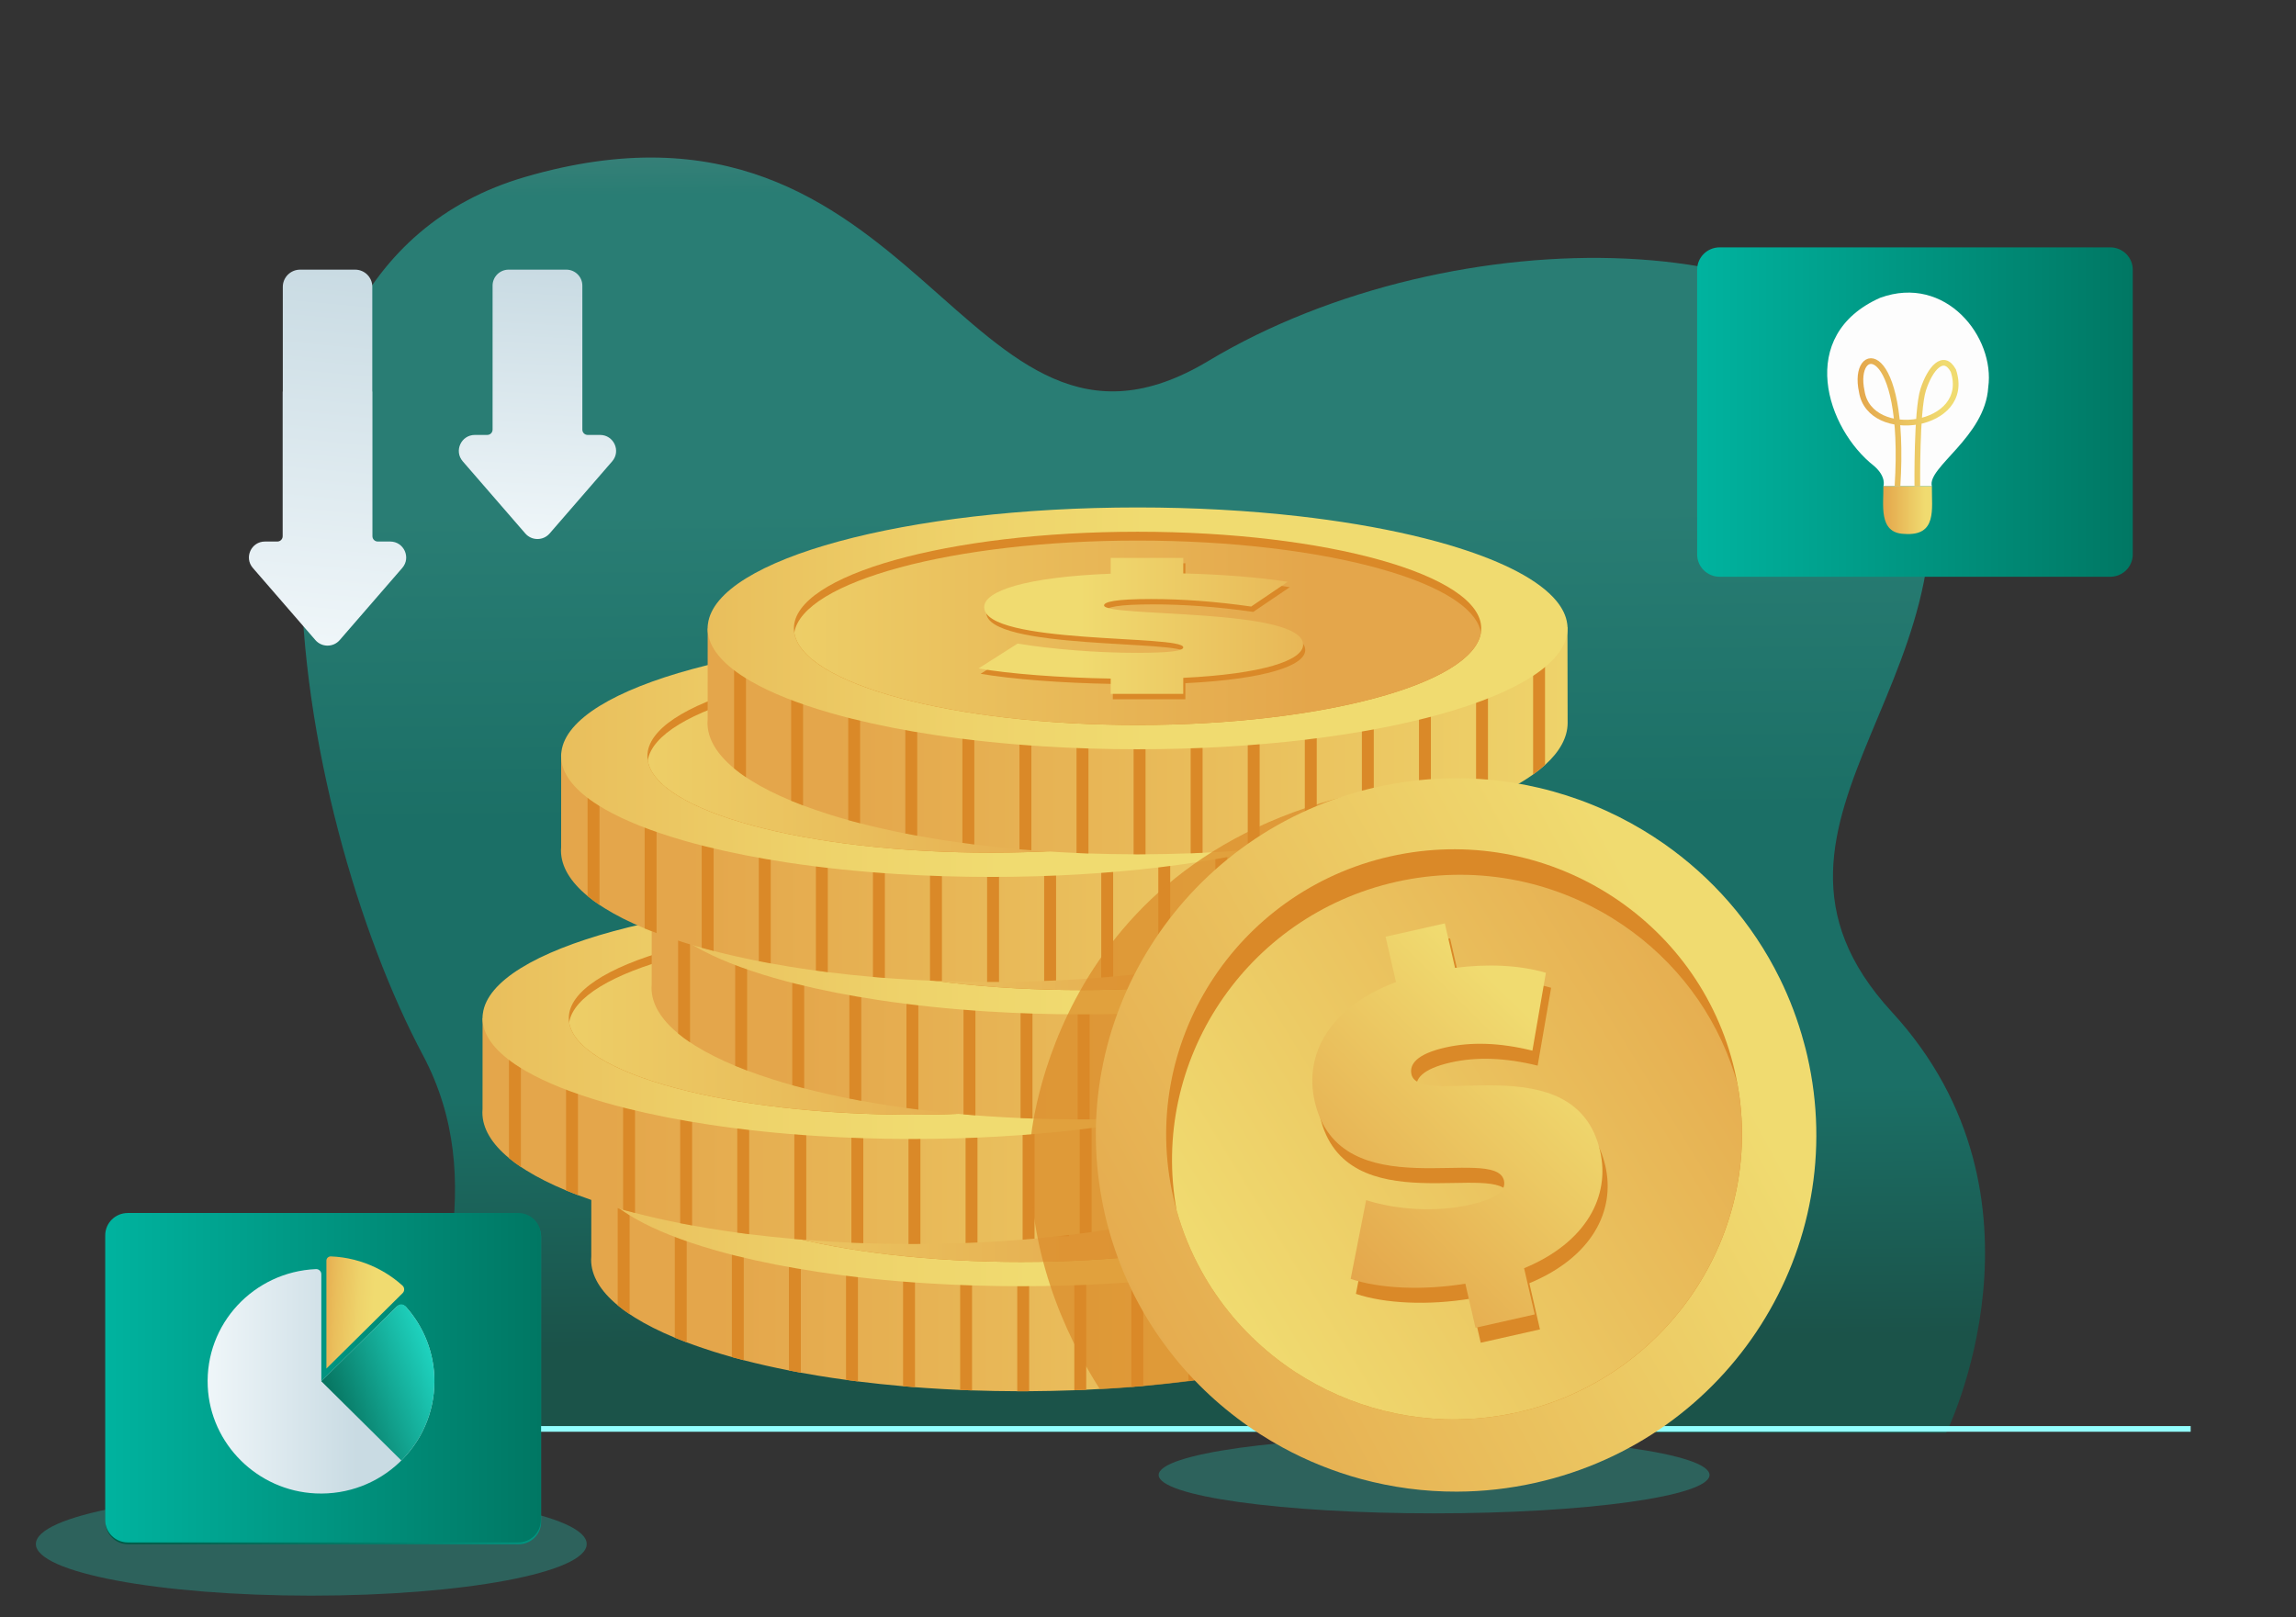 <svg width="528" height="372" viewBox="0 0 528 372" fill="none" xmlns="http://www.w3.org/2000/svg">
<rect x="0" y="0" width="528" height="372" fill="#333333" stroke="none"/>
<path opacity="0.7" d="M447.562 329.568C447.562 329.568 474.378 275.491 435.06 232.763C393.818 187.946 462.139 153.803 439.111 92.475C423.594 51.155 334.617 48.973 277.851 83.037C221.086 117.101 212.338 14.058 120.8 40.688C43.798 63.089 68.133 187.994 97.224 242.632C112.683 271.665 100.17 301.629 93.834 329.181L447.562 329.568Z" fill="url(#paint0_linear_19833_22701)"/>
<path opacity="0.3" d="M329.791 348.082C364.772 348.082 393.13 344.131 393.13 339.258C393.13 334.384 364.772 330.433 329.791 330.433C294.811 330.433 266.453 334.384 266.453 339.258C266.453 344.131 294.811 348.082 329.791 348.082Z" fill="url(#paint1_linear_19833_22701)"/>
<path opacity="0.3" d="M71.584 367.012C106.565 367.012 134.923 361.695 134.923 355.138C134.923 348.58 106.565 343.264 71.584 343.264C36.604 343.264 8.246 348.58 8.246 355.138C8.246 361.695 36.604 367.012 71.584 367.012Z" fill="url(#paint2_linear_19833_22701)"/>
<path d="M28.047 328.661H503.776" stroke="url(#paint3_linear_19833_22701)" stroke-width="1.307" stroke-miterlimit="10"/>
<path d="M333.738 289.464C333.741 289.557 333.741 289.646 333.741 289.739C333.741 293.134 331.914 296.399 328.541 299.444C327.719 300.191 326.802 300.92 325.801 301.635C322.995 303.64 319.503 305.533 315.418 307.285C314.534 307.666 313.617 308.039 312.677 308.404C309.509 309.639 306.036 310.798 302.295 311.863C301.397 312.119 300.484 312.373 299.554 312.617C296.276 313.489 292.806 314.291 289.168 315.023C288.264 315.205 287.351 315.382 286.427 315.555C283.094 316.181 279.627 316.745 276.045 317.249C275.137 317.377 274.227 317.499 273.304 317.621C269.932 318.054 266.468 318.436 262.921 318.757C262.011 318.837 261.097 318.917 260.181 318.991C256.789 319.267 253.322 319.488 249.798 319.652C248.887 319.694 247.974 319.732 247.057 319.767C243.646 319.893 240.183 319.97 236.674 319.989C236.065 319.992 235.45 319.995 234.841 319.995C234.54 319.995 234.235 319.995 233.934 319.992C230.425 319.982 226.962 319.918 223.548 319.8C222.628 319.767 221.717 319.732 220.807 319.694C218.212 319.581 215.643 319.434 213.116 319.264C212.213 319.203 211.315 319.136 210.424 319.068C209.504 318.998 208.594 318.921 207.684 318.84C204.136 318.532 200.67 318.163 197.301 317.743C196.378 317.628 195.467 317.509 194.56 317.381C192.413 317.089 190.307 316.771 188.243 316.434C186.87 316.21 185.515 315.975 184.178 315.732C183.254 315.562 182.341 315.388 181.437 315.212C177.805 314.5 174.336 313.714 171.051 312.864C170.403 312.697 169.762 312.527 169.123 312.353C168.848 312.28 168.579 312.203 168.31 312.129C166.827 311.718 165.379 311.288 163.982 310.849C161.86 310.182 159.842 309.485 157.928 308.764C156.988 308.404 156.075 308.045 155.187 307.679C151.685 306.226 148.594 304.673 145.977 303.037C145.575 302.787 145.18 302.533 144.804 302.277C144.328 301.959 143.871 301.638 143.434 301.314C142.954 300.961 142.501 300.605 142.063 300.243C138.101 296.974 135.938 293.435 135.938 289.743C135.938 289.483 135.951 289.223 135.973 288.966L135.983 268.059L142.06 268.049L144.801 268.043L155.184 268.03L157.924 268.024L166.026 268.011L168.307 268.007L171.048 268.001L181.434 267.988L184.174 267.985L194.557 267.969L197.298 267.966L207.68 267.95L210.421 267.947L220.804 267.934L223.545 267.927L233.93 267.914L236.671 267.908L247.054 267.895L249.795 267.892L260.177 267.876L262.918 267.873L273.301 267.857L276.041 267.853L286.424 267.837L289.165 267.831L299.551 267.818L302.291 267.812H302.968L312.674 267.796L315.415 267.793L325.797 267.776L328.538 267.773L333.702 267.764L333.738 289.464Z" fill="url(#paint4_linear_19833_22701)"/>
<path d="M144.791 268.039V302.273C144.315 301.955 143.858 301.635 143.421 301.311C142.942 300.958 142.488 300.602 142.051 300.239V268.045L144.791 268.039Z" fill="#DA8928"/>
<path d="M157.92 268.02V308.76C156.981 308.4 156.067 308.041 155.18 307.675V268.026L157.92 268.02Z" fill="#DA8928"/>
<path d="M171.041 268.001V312.86C170.393 312.693 169.752 312.523 169.114 312.35C168.839 312.276 168.57 312.199 168.301 312.126V268.007L171.041 268.001Z" fill="#DA8928"/>
<path d="M184.166 267.984V315.728C183.243 315.558 182.33 315.385 181.426 315.208V267.988L184.166 267.984Z" fill="#DA8928"/>
<path d="M197.295 267.966V317.74C196.372 317.625 195.462 317.506 194.555 317.378V267.966H197.295Z" fill="#DA8928"/>
<path d="M210.416 267.942V319.064C209.496 318.993 208.586 318.916 207.676 318.836V267.946L210.416 267.942Z" fill="#DA8928"/>
<path d="M223.541 267.924V319.799C222.621 319.767 221.711 319.732 220.801 319.694V267.93L223.541 267.924Z" fill="#DA8928"/>
<path d="M236.67 267.904V319.988C236.061 319.991 235.446 319.995 234.837 319.995C234.535 319.995 234.231 319.995 233.93 319.992V267.911L236.67 267.904Z" fill="#DA8928"/>
<path d="M249.795 267.889V319.652C248.885 319.694 247.971 319.732 247.055 319.767V267.892L249.795 267.889Z" fill="#DA8928"/>
<path d="M262.916 267.869V318.76C262.006 318.84 261.093 318.92 260.176 318.994V267.872L262.916 267.869Z" fill="#DA8928"/>
<path d="M276.045 267.85V317.252C275.138 317.38 274.228 317.502 273.305 317.624V267.853L276.045 267.85Z" fill="#DA8928"/>
<path d="M289.166 267.831V315.026C288.263 315.209 287.349 315.385 286.426 315.558V267.834L289.166 267.831Z" fill="#DA8928"/>
<path d="M302.295 267.81V311.864C301.398 312.12 300.484 312.374 299.555 312.617V267.816L302.295 267.81Z" fill="#DA8928"/>
<path d="M315.424 267.793V307.288C314.54 307.67 313.623 308.042 312.684 308.408V267.796L315.424 267.793Z" fill="#DA8928"/>
<path d="M328.541 267.773V299.444C327.719 300.192 326.802 300.92 325.801 301.635V267.773H328.541Z" fill="#DA8928"/>
<path d="M333.72 268.03C333.72 283.387 289.458 295.838 234.842 295.838C227.382 295.838 220.112 295.607 213.124 295.164C204.336 294.613 195.987 293.727 188.254 292.563C181.351 291.523 174.94 290.262 169.141 288.809C167.369 288.366 165.652 287.904 164 287.426C156.727 285.328 150.63 282.906 146.001 280.247C145.094 279.727 144.245 279.201 143.458 278.662C138.628 275.386 135.965 271.793 135.965 268.027C135.965 267.684 135.991 267.337 136.046 266.994C137.964 252.115 181.464 240.219 234.845 240.219C247.982 240.219 260.519 240.941 271.984 242.246C274.199 242.5 276.373 242.772 278.505 243.071C287.818 244.36 296.3 246.054 303.673 248.063C305.296 248.505 306.867 248.964 308.383 249.436C313.767 251.12 318.432 252.987 322.239 255.005C326.162 257.084 329.175 259.323 331.128 261.675C332.553 263.391 333.412 265.172 333.648 266.994C333.697 267.34 333.72 267.687 333.72 268.03Z" fill="url(#paint5_linear_19833_22701)"/>
<path d="M313.869 268.031C313.869 268.371 313.836 268.714 313.791 269.051C311.883 280.834 277.203 290.257 234.837 290.257C192.47 290.257 157.791 280.834 155.882 269.051C155.837 268.714 155.805 268.371 155.805 268.031C155.805 255.776 191.255 245.805 234.837 245.805C278.418 245.805 313.869 255.776 313.869 268.031Z" fill="#DA8928"/>
<path d="M313.796 269.05C311.888 280.834 277.208 290.256 234.842 290.256C233.892 290.256 232.956 290.249 232.02 290.24C222.57 290.147 213.538 289.585 205.203 288.633C196.868 287.68 189.235 286.342 182.597 284.69C180.91 284.273 179.29 283.833 177.722 283.374C170.644 281.286 164.974 278.819 161.194 276.082C160.277 275.428 159.474 274.754 158.79 274.074C157.157 272.464 156.176 270.779 155.891 269.047C157.799 257.263 192.478 247.838 234.845 247.838C240.203 247.838 245.441 247.989 250.515 248.277C253.096 248.425 255.643 248.608 258.134 248.823C268.313 249.708 277.62 251.155 285.592 253.038C287.313 253.446 288.978 253.872 290.578 254.322C296.785 256.057 301.981 258.085 305.872 260.321C309.665 262.499 312.225 264.876 313.303 267.379C313.54 267.93 313.705 268.489 313.796 269.05Z" fill="url(#paint6_linear_19833_22701)"/>
<path d="M245.83 280.645V284.337H229.15V280.812C217.319 280.613 205.845 279.714 198.75 278.482L207.74 272.759C215.547 274.058 225.956 274.889 235.065 274.889C242.992 274.889 245.83 274.424 245.83 273.625C245.83 270.696 200.052 273.061 200.052 264.376C200.052 260.616 209.752 257.456 229.153 256.69V253.064H245.834V256.626C254.587 256.86 263.104 257.492 269.845 258.557L261.448 264.245C253.285 263.08 245.597 262.516 238.383 262.516C230.219 262.516 227.618 263.183 227.618 263.979C227.618 266.773 273.396 264.444 273.396 273.029C273.392 276.619 264.166 279.747 245.83 280.645Z" fill="#DA8928"/>
<path d="M245.343 279.414V283.107H228.665V279.581C216.835 279.382 205.36 278.484 198.266 277.252L207.255 271.528C215.063 272.825 225.471 273.659 234.581 273.659C242.505 273.659 245.346 273.193 245.346 272.395C245.346 269.466 199.568 271.83 199.568 263.146C199.568 259.386 209.267 256.226 228.669 255.462V251.837H245.346V255.395C254.099 255.629 262.616 256.261 269.361 257.323L260.964 263.011C252.8 261.846 245.113 261.282 237.895 261.282C229.734 261.282 227.13 261.946 227.13 262.745C227.13 265.539 272.908 263.21 272.908 271.795C272.905 275.388 263.678 278.516 245.343 279.414Z" fill="url(#paint7_linear_19833_22701)"/>
<path d="M308.733 255.6C308.736 255.693 308.736 255.782 308.736 255.875C308.736 259.27 306.909 262.536 303.537 265.58C302.714 266.328 301.797 267.056 300.796 267.771C297.991 269.776 294.499 271.669 290.413 273.421C289.529 273.802 288.612 274.175 287.673 274.54C284.505 275.775 281.032 276.934 277.29 277.999C276.393 278.255 275.479 278.509 274.549 278.753C271.271 279.622 267.801 280.427 264.163 281.159C263.26 281.342 262.346 281.518 261.423 281.691C258.089 282.317 254.623 282.881 251.04 283.385C250.133 283.513 249.223 283.635 248.299 283.757C244.927 284.19 241.464 284.572 237.917 284.893C237.006 284.973 236.093 285.053 235.176 285.127C231.784 285.403 228.318 285.624 224.793 285.788C223.883 285.83 222.969 285.868 222.053 285.904C218.641 286.029 215.178 286.106 211.67 286.125C211.061 286.128 210.445 286.131 209.836 286.131C209.535 286.131 209.23 286.131 208.929 286.128C205.421 286.118 201.958 286.054 198.543 285.936C197.623 285.904 196.713 285.868 195.803 285.83C193.208 285.718 190.639 285.57 188.112 285.4C187.208 285.339 186.311 285.272 185.42 285.201C184.5 285.13 183.589 285.053 182.679 284.973C179.132 284.665 175.665 284.296 172.296 283.876C171.373 283.761 170.463 283.642 169.556 283.513C167.408 283.222 165.302 282.904 163.239 282.567C161.865 282.342 160.511 282.108 159.173 281.861C158.25 281.691 157.336 281.518 156.432 281.342C152.801 280.629 149.331 279.843 146.046 278.993C145.398 278.826 144.757 278.656 144.119 278.483C143.843 278.409 143.575 278.332 143.306 278.259C141.822 277.848 140.374 277.418 138.974 276.979C136.853 276.311 134.834 275.615 132.92 274.893C131.98 274.537 131.067 274.175 130.179 273.809C126.677 272.356 123.587 270.803 120.969 269.167C120.567 268.917 120.172 268.663 119.796 268.406C119.32 268.089 118.863 267.768 118.426 267.444C117.947 267.091 117.49 266.735 117.056 266.372C113.094 263.103 110.93 259.565 110.93 255.872C110.93 255.612 110.943 255.352 110.965 255.096L110.975 234.188L117.052 234.179L119.793 234.172L130.176 234.156L132.917 234.15L141.019 234.14L143.299 234.137L146.04 234.131L156.426 234.118L159.167 234.115L169.549 234.099L172.29 234.095L182.673 234.079L185.413 234.076L195.796 234.063L198.537 234.057L208.923 234.044L211.663 234.038L222.046 234.025L224.787 234.022L235.169 234.006L237.91 234.002L248.293 233.986L251.034 233.983L261.416 233.97L264.157 233.964L274.543 233.951L277.284 233.945H277.961L287.666 233.929L290.407 233.925L300.79 233.909L303.53 233.906L308.694 233.896L308.73 255.596H308.733V255.6Z" fill="url(#paint8_linear_19833_22701)"/>
<path d="M119.784 234.179V268.413C119.307 268.095 118.851 267.774 118.413 267.45C117.934 267.097 117.477 266.741 117.043 266.379V234.185L119.784 234.179Z" fill="#DA8928"/>
<path d="M132.913 234.157V274.897C131.973 274.541 131.06 274.179 130.172 273.813V234.164L132.913 234.157Z" fill="#DA8928"/>
<path d="M146.034 234.137V278.996C145.386 278.829 144.744 278.659 144.106 278.486C143.831 278.412 143.562 278.335 143.293 278.261V234.143L146.034 234.137Z" fill="#DA8928"/>
<path d="M159.162 234.12V281.864C158.239 281.693 157.326 281.52 156.422 281.344V234.123L159.162 234.12Z" fill="#DA8928"/>
<path d="M172.288 234.102V283.876C171.364 283.76 170.454 283.642 169.547 283.513V234.102H172.288Z" fill="#DA8928"/>
<path d="M185.409 234.083V285.205C184.489 285.134 183.578 285.057 182.668 284.977V234.086L185.409 234.083Z" fill="#DA8928"/>
<path d="M198.534 234.063V285.939C197.614 285.907 196.703 285.872 195.793 285.833V234.067L198.534 234.063Z" fill="#DA8928"/>
<path d="M211.662 234.041V286.125C211.053 286.128 210.438 286.131 209.829 286.131C209.528 286.131 209.223 286.131 208.922 286.128V234.047L211.662 234.041Z" fill="#DA8928"/>
<path d="M224.787 234.024V285.788C223.877 285.829 222.964 285.868 222.047 285.903V234.028L224.787 234.024Z" fill="#DA8928"/>
<path d="M237.909 234.006V284.896C236.998 284.977 236.085 285.057 235.168 285.131V234.009L237.909 234.006Z" fill="#DA8928"/>
<path d="M251.037 233.985V283.387C250.13 283.516 249.22 283.638 248.297 283.759V233.988L251.037 233.985Z" fill="#DA8928"/>
<path d="M264.163 233.967V281.162C263.259 281.344 262.345 281.521 261.422 281.694V233.97L264.163 233.967Z" fill="#DA8928"/>
<path d="M277.288 233.947V278.001C276.39 278.258 275.477 278.511 274.547 278.755V233.95L277.288 233.947Z" fill="#DA8928"/>
<path d="M290.409 233.929V273.424C289.524 273.806 288.607 274.178 287.668 274.544V233.932L290.409 233.929Z" fill="#DA8928"/>
<path d="M303.538 233.909V265.58C302.715 266.327 301.798 267.056 300.797 267.771V233.909H303.538Z" fill="#DA8928"/>
<path d="M308.716 234.167C308.716 249.524 264.454 261.975 209.835 261.975C202.374 261.975 195.105 261.744 188.117 261.301C179.328 260.749 170.983 259.864 163.25 258.699C156.347 257.66 149.936 256.399 144.137 254.946C142.365 254.503 140.648 254.041 138.996 253.563C131.723 251.462 125.626 249.043 120.997 246.383C120.09 245.864 119.241 245.337 118.454 244.799C113.624 241.523 110.961 237.93 110.961 234.164C110.961 233.82 110.987 233.474 111.042 233.131C112.96 218.251 156.46 206.355 209.842 206.355C222.978 206.355 235.515 207.074 246.98 208.383C249.196 208.636 251.369 208.909 253.501 209.208C262.815 210.497 271.296 212.191 278.669 214.199C280.292 214.642 281.863 215.101 283.379 215.572C288.767 217.257 293.428 219.124 297.235 221.142C301.158 223.221 304.171 225.457 306.124 227.811C307.55 229.528 308.411 231.308 308.644 233.131C308.693 233.477 308.716 233.824 308.716 234.167Z" fill="url(#paint9_linear_19833_22701)"/>
<path d="M288.868 234.167C288.868 234.507 288.836 234.851 288.791 235.188C286.883 246.971 252.203 256.393 209.837 256.393C167.47 256.393 132.791 246.971 130.882 235.188C130.837 234.851 130.805 234.507 130.805 234.167C130.805 221.912 166.258 211.941 209.837 211.941C253.418 211.941 288.868 221.912 288.868 234.167Z" fill="#DA8928"/>
<path d="M288.789 235.187C286.881 246.97 252.201 256.392 209.834 256.392C208.885 256.392 207.949 256.386 207.013 256.377C197.563 256.283 188.531 255.722 180.196 254.769C171.861 253.816 164.228 252.479 157.59 250.826C155.903 250.409 154.283 249.97 152.718 249.511C145.64 247.423 139.97 244.955 136.19 242.219C135.273 241.564 134.47 240.891 133.786 240.211C132.153 238.6 131.172 236.916 130.887 235.184C132.795 223.397 167.474 213.975 209.841 213.975C215.199 213.975 220.438 214.125 225.511 214.414C228.093 214.562 230.639 214.741 233.13 214.96C243.309 215.842 252.616 217.292 260.588 219.175C262.309 219.582 263.974 220.009 265.574 220.458C271.781 222.194 276.977 224.221 280.868 226.457C284.661 228.639 287.221 231.013 288.299 233.515C288.536 234.067 288.701 234.625 288.789 235.187Z" fill="url(#paint10_linear_19833_22701)"/>
<path d="M220.826 246.778V250.47H204.146V246.944C192.318 246.746 180.844 245.847 173.746 244.615L182.736 238.892C190.543 240.191 200.952 241.022 210.061 241.022C217.989 241.022 220.826 240.557 220.826 239.758C220.826 236.829 175.048 239.194 175.048 230.509C175.048 226.749 184.748 223.589 204.149 222.822V219.197H220.83V222.758C229.583 222.993 238.1 223.625 244.841 224.69L236.444 230.378C228.281 229.213 220.593 228.648 213.379 228.648C205.215 228.648 202.614 229.316 202.614 230.111C202.614 232.906 248.392 230.576 248.392 239.161C248.388 242.751 239.162 245.879 220.826 246.778Z" fill="#DA8928"/>
<path d="M220.339 245.549V249.242H203.662V245.716C191.831 245.517 180.356 244.619 173.262 243.387L182.252 237.663C190.059 238.96 200.467 239.794 209.577 239.794C217.501 239.794 220.342 239.328 220.342 238.53C220.342 235.601 174.564 237.965 174.564 229.281C174.564 225.521 184.263 222.361 203.665 221.594V217.969H220.342V221.527C229.095 221.761 237.612 222.393 244.357 223.455L235.96 229.143C227.796 227.978 220.109 227.413 212.891 227.413C204.727 227.413 202.126 228.078 202.126 228.876C202.126 231.671 247.904 229.342 247.904 237.927C247.901 241.523 238.675 244.651 220.339 245.549Z" fill="url(#paint11_linear_19833_22701)"/>
<path d="M347.632 226.937C347.635 227.03 347.635 227.12 347.635 227.213C347.635 230.607 345.808 233.873 342.436 236.918C341.613 237.665 340.696 238.394 339.695 239.109C336.89 241.114 333.398 243.007 329.313 244.759C328.428 245.14 327.511 245.512 326.572 245.878C323.404 247.113 319.931 248.271 316.189 249.337C315.292 249.593 314.378 249.847 313.449 250.09C310.17 250.963 306.701 251.765 303.063 252.497C302.159 252.679 301.245 252.859 300.322 253.029C296.988 253.655 293.522 254.219 289.939 254.723C289.032 254.851 288.122 254.973 287.198 255.095C283.826 255.528 280.363 255.91 276.816 256.231C275.905 256.311 274.992 256.391 274.075 256.465C270.683 256.741 267.217 256.962 263.692 257.126C262.782 257.168 261.869 257.206 260.952 257.241C257.54 257.367 254.077 257.444 250.569 257.463C249.96 257.466 249.344 257.469 248.735 257.469C248.434 257.469 248.13 257.469 247.828 257.466C244.32 257.456 240.857 257.392 237.442 257.274C236.522 257.241 235.612 257.206 234.702 257.168C232.104 257.055 229.538 256.908 227.011 256.738C226.107 256.677 225.21 256.609 224.319 256.542C223.399 256.471 222.489 256.394 221.578 256.314C218.031 256.006 214.565 255.637 211.196 255.217C210.272 255.102 209.362 254.983 208.455 254.854C206.307 254.563 204.201 254.245 202.138 253.908C200.764 253.684 199.41 253.449 198.072 253.202C197.149 253.032 196.235 252.859 195.331 252.683C191.7 251.97 188.23 251.184 184.946 250.334C184.298 250.167 183.656 249.997 183.018 249.824C182.743 249.75 182.474 249.673 182.205 249.6C180.721 249.189 179.273 248.759 177.877 248.32C175.755 247.652 173.737 246.956 171.822 246.234C170.883 245.875 169.969 245.516 169.081 245.15C165.576 243.697 162.489 242.144 159.871 240.508C159.47 240.258 159.074 240.004 158.699 239.747C158.222 239.43 157.766 239.109 157.328 238.785C156.849 238.432 156.392 238.076 155.958 237.713C151.996 234.444 149.832 230.906 149.832 227.213C149.832 226.953 149.845 226.694 149.868 226.437L149.877 205.529L155.955 205.52L158.695 205.514L169.078 205.501L171.819 205.494L179.921 205.481L182.202 205.478L184.942 205.472L195.328 205.459L198.069 205.456L208.452 205.44L211.192 205.436L221.575 205.42L224.316 205.417L234.698 205.404L237.439 205.398L247.825 205.385L250.566 205.379L260.948 205.366L263.689 205.363L274.072 205.347L276.813 205.343L287.195 205.327L289.936 205.324L300.319 205.308L303.059 205.302L313.445 205.289L316.186 205.282H316.863L326.569 205.266L329.309 205.263L339.692 205.247L342.433 205.244L347.596 205.234L347.632 226.937Z" fill="url(#paint12_linear_19833_22701)"/>
<path d="M158.686 205.515V239.749C158.21 239.431 157.753 239.11 157.316 238.786C156.836 238.433 156.379 238.077 155.945 237.715V205.521L158.686 205.515Z" fill="#DA8928"/>
<path d="M171.811 205.495V246.235C170.872 245.876 169.958 245.517 169.07 245.151V205.502L171.811 205.495Z" fill="#DA8928"/>
<path d="M184.936 205.473V250.332C184.288 250.165 183.647 249.995 183.008 249.822C182.733 249.748 182.464 249.671 182.195 249.597V205.479L184.936 205.473Z" fill="#DA8928"/>
<path d="M198.061 205.457V253.2C197.138 253.03 196.224 252.857 195.32 252.681V205.46L198.061 205.457Z" fill="#DA8928"/>
<path d="M211.19 205.438V255.212C210.267 255.096 209.356 254.978 208.449 254.849V205.438H211.19Z" fill="#DA8928"/>
<path d="M224.311 205.419V256.541C223.391 256.47 222.481 256.393 221.57 256.313V205.422L224.311 205.419Z" fill="#DA8928"/>
<path d="M237.436 205.399V257.275C236.516 257.243 235.606 257.208 234.695 257.169V205.406L237.436 205.399Z" fill="#DA8928"/>
<path d="M250.565 205.38V257.464C249.956 257.467 249.34 257.47 248.731 257.47C248.43 257.47 248.125 257.47 247.824 257.467V205.386L250.565 205.38Z" fill="#DA8928"/>
<path d="M263.69 205.36V257.124C262.78 257.165 261.866 257.204 260.949 257.239V205.364L263.69 205.36Z" fill="#DA8928"/>
<path d="M276.811 205.341V256.231C275.901 256.312 274.987 256.392 274.07 256.466V205.344L276.811 205.341Z" fill="#DA8928"/>
<path d="M289.94 205.322V254.724C289.033 254.853 288.122 254.974 287.199 255.096V205.325L289.94 205.322Z" fill="#DA8928"/>
<path d="M303.061 205.303V252.498C302.157 252.68 301.244 252.86 300.32 253.03V205.306L303.061 205.303Z" fill="#DA8928"/>
<path d="M316.19 205.283V249.337C315.293 249.594 314.379 249.847 313.449 250.091V205.286L316.19 205.283Z" fill="#DA8928"/>
<path d="M329.315 205.265V244.76C328.431 245.142 327.514 245.514 326.574 245.88V205.268L329.315 205.265Z" fill="#DA8928"/>
<path d="M342.436 205.245V236.916C341.613 237.663 340.696 238.392 339.695 239.107V205.245H342.436Z" fill="#DA8928"/>
<path d="M347.614 205.502C347.614 220.859 303.352 233.31 248.733 233.31C241.273 233.31 234.003 233.079 227.016 232.636C218.227 232.084 209.882 231.199 202.149 230.034C195.245 228.995 188.834 227.734 183.036 226.281C181.264 225.838 179.547 225.376 177.894 224.898C170.622 222.8 164.525 220.378 159.895 217.718C158.988 217.199 158.14 216.672 157.352 216.133C152.522 212.858 149.859 209.265 149.859 205.499C149.859 205.155 149.885 204.809 149.94 204.466C151.858 189.586 195.359 177.69 248.74 177.69C261.876 177.69 274.413 178.412 285.878 179.718C288.094 179.971 290.268 180.244 292.399 180.542C301.713 181.832 310.194 183.526 317.567 185.534C319.19 185.977 320.762 186.436 322.278 186.907C327.662 188.592 332.327 190.459 336.133 192.477C340.056 194.556 343.069 196.795 345.022 199.146C346.448 200.863 347.306 202.643 347.543 204.466C347.595 204.815 347.614 205.158 347.614 205.502Z" fill="url(#paint13_linear_19833_22701)"/>
<path d="M327.771 205.502C327.771 205.842 327.739 206.186 327.693 206.523C325.785 218.306 291.106 227.728 248.739 227.728C206.372 227.728 171.693 218.306 169.785 206.523C169.739 206.186 169.707 205.842 169.707 205.502C169.707 193.247 205.161 183.276 248.739 183.276C292.317 183.276 327.771 193.247 327.771 205.502Z" fill="#DA8928"/>
<path d="M327.694 206.522C325.786 218.305 291.107 227.727 248.74 227.727C247.791 227.727 246.855 227.721 245.918 227.711C236.469 227.618 227.437 227.057 219.101 226.104C210.766 225.151 203.134 223.814 196.496 222.161C194.808 221.744 193.188 221.305 191.62 220.846C184.542 218.758 178.873 216.29 175.092 213.554C174.175 212.899 173.372 212.226 172.688 211.546C171.056 209.935 170.074 208.251 169.789 206.519C171.697 194.735 206.376 185.31 248.743 185.31C254.101 185.31 259.34 185.46 264.413 185.749C266.995 185.897 269.541 186.076 272.032 186.294C282.211 187.18 291.518 188.627 299.491 190.51C301.211 190.917 302.876 191.344 304.476 191.793C310.683 193.529 315.88 195.556 319.77 197.792C323.564 199.974 326.123 202.348 327.202 204.85C327.441 205.402 327.607 205.964 327.694 206.522Z" fill="url(#paint14_linear_19833_22701)"/>
<path d="M259.729 218.114V221.806H243.048V218.28C231.218 218.081 219.743 217.183 212.648 215.951L221.638 210.228C229.445 211.527 239.854 212.358 248.964 212.358C256.891 212.358 259.729 211.893 259.729 211.094C259.729 208.165 213.951 210.529 213.951 201.845C213.951 198.085 223.65 194.925 243.052 194.158V190.533H259.732V194.094C268.485 194.328 277.002 194.96 283.747 196.026L275.35 201.714C267.186 200.549 259.499 199.984 252.284 199.984C244.121 199.984 241.519 200.648 241.519 201.447C241.519 204.242 287.297 201.912 287.297 210.497C287.291 214.087 278.061 217.215 259.729 218.114Z" fill="#DA8928"/>
<path d="M259.241 216.885V220.577H242.564V217.051C230.733 216.853 219.259 215.954 212.164 214.722L221.154 208.999C228.961 210.295 239.37 211.129 248.479 211.129C256.407 211.129 259.244 210.664 259.244 209.865C259.244 206.936 213.466 209.301 213.466 200.616C213.466 196.856 223.166 193.696 242.567 192.933V189.308H259.244V192.865C267.998 193.1 276.514 193.732 283.259 194.793L274.862 200.482C266.699 199.317 259.011 198.752 251.793 198.752C243.633 198.752 241.028 199.416 241.028 200.215C241.028 203.01 286.806 200.68 286.806 209.265C286.803 212.858 277.577 215.986 259.241 216.885Z" fill="url(#paint15_linear_19833_22701)"/>
<path d="M326.807 195.327C326.811 195.42 326.811 195.51 326.811 195.603C326.811 198.997 324.983 202.263 321.611 205.307C320.788 206.055 319.871 206.783 318.87 207.499C316.065 209.504 312.573 211.397 308.488 213.151C307.603 213.533 306.686 213.905 305.747 214.271C302.579 215.506 299.106 216.664 295.364 217.729C294.467 217.986 293.553 218.24 292.624 218.483C289.345 219.356 285.876 220.158 282.238 220.889C281.334 221.072 280.424 221.249 279.497 221.422C276.163 222.048 272.697 222.612 269.114 223.116C268.207 223.244 267.297 223.366 266.374 223.488C263.004 223.921 259.538 224.303 255.991 224.624C255.081 224.704 254.167 224.784 253.25 224.858C249.858 225.134 246.392 225.355 242.867 225.519C241.957 225.56 241.044 225.599 240.127 225.634C236.716 225.759 233.252 225.836 229.744 225.856C229.135 225.859 228.519 225.862 227.91 225.862C227.609 225.862 227.305 225.862 227.003 225.859C223.495 225.849 220.032 225.785 216.617 225.666C215.697 225.634 214.784 225.599 213.877 225.56C211.282 225.448 208.713 225.301 206.186 225.131C205.282 225.07 204.385 225.002 203.494 224.932C202.574 224.861 201.664 224.784 200.753 224.704C197.206 224.396 193.74 224.027 190.371 223.607C189.447 223.491 188.537 223.372 187.63 223.244C185.482 222.952 183.376 222.635 181.313 222.298C179.939 222.073 178.585 221.839 177.247 221.592C176.327 221.422 175.41 221.249 174.507 221.072C170.875 220.36 167.406 219.574 164.121 218.724C163.473 218.557 162.831 218.387 162.193 218.214C161.921 218.14 161.649 218.063 161.38 217.989C159.896 217.579 158.448 217.149 157.049 216.709C154.927 216.042 152.909 215.346 150.994 214.624C150.055 214.265 149.141 213.905 148.253 213.54C144.751 212.086 141.661 210.534 139.043 208.897C138.642 208.647 138.246 208.394 137.871 208.137C137.394 207.819 136.938 207.499 136.5 207.175C136.021 206.822 135.564 206.466 135.13 206.103C131.168 202.834 129.004 199.295 129.004 195.603C129.004 195.343 129.017 195.083 129.04 194.827L129.049 173.919L135.127 173.91L137.867 173.903L148.25 173.89L150.991 173.884L159.093 173.871L161.373 173.868L164.114 173.861L174.5 173.849L177.241 173.845L187.623 173.829L190.364 173.826L200.747 173.81L203.488 173.807L213.87 173.794L216.611 173.788L226.997 173.775L229.738 173.768L240.12 173.756L242.861 173.752L253.244 173.736L255.984 173.733L266.367 173.717L269.108 173.714L279.49 173.698L282.231 173.691L292.617 173.679L295.358 173.672H296.035L305.74 173.656L308.481 173.653L318.864 173.637L321.605 173.634L326.768 173.624L326.807 195.324V195.327Z" fill="url(#paint16_linear_19833_22701)"/>
<path d="M137.862 173.905V208.139C137.386 207.822 136.929 207.501 136.491 207.177C136.012 206.824 135.555 206.468 135.121 206.105V173.912L137.862 173.905Z" fill="#DA8928"/>
<path d="M150.987 173.883V214.623C150.047 214.264 149.134 213.904 148.246 213.539V173.889L150.987 173.883Z" fill="#DA8928"/>
<path d="M164.108 173.863V218.723C163.46 218.556 162.819 218.386 162.18 218.213C161.908 218.139 161.636 218.062 161.367 217.988V173.87L164.108 173.863Z" fill="#DA8928"/>
<path d="M177.241 173.847V221.59C176.321 221.42 175.404 221.247 174.5 221.07V173.85L177.241 173.847Z" fill="#DA8928"/>
<path d="M190.366 173.828V223.602C189.442 223.487 188.532 223.368 187.625 223.24V173.828H190.366Z" fill="#DA8928"/>
<path d="M203.487 173.81V224.931C202.567 224.861 201.656 224.784 200.746 224.703V173.813L203.487 173.81Z" fill="#DA8928"/>
<path d="M216.612 173.786V225.662C215.692 225.629 214.778 225.594 213.871 225.556V173.792L216.612 173.786Z" fill="#DA8928"/>
<path d="M229.741 173.768V225.852C229.132 225.855 228.516 225.858 227.907 225.858C227.606 225.858 227.301 225.858 227 225.855V173.774L229.741 173.768Z" fill="#DA8928"/>
<path d="M242.862 173.751V225.514C241.951 225.556 241.038 225.594 240.121 225.63V173.754L242.862 173.751Z" fill="#DA8928"/>
<path d="M255.987 173.732V224.623C255.076 224.703 254.163 224.783 253.246 224.857V173.736L255.987 173.732Z" fill="#DA8928"/>
<path d="M269.108 173.713V223.115C268.201 223.243 267.29 223.365 266.367 223.487V173.716L269.108 173.713Z" fill="#DA8928"/>
<path d="M282.233 173.693V220.888C281.329 221.071 280.419 221.247 279.492 221.421V173.696L282.233 173.693Z" fill="#DA8928"/>
<path d="M295.366 173.674V217.728C294.468 217.985 293.555 218.238 292.625 218.482V173.677L295.366 173.674Z" fill="#DA8928"/>
<path d="M308.487 173.655V213.151C307.602 213.532 306.686 213.905 305.746 214.27V173.659L308.487 173.655Z" fill="#DA8928"/>
<path d="M321.612 173.636V205.306C320.789 206.054 319.872 206.782 318.871 207.498V173.636H321.612Z" fill="#DA8928"/>
<path d="M326.793 173.893C326.793 189.251 282.531 201.701 227.912 201.701C220.452 201.701 213.182 201.47 206.195 201.028C197.406 200.476 189.061 199.59 181.325 198.426C174.421 197.387 168.01 196.126 162.211 194.672C160.439 194.23 158.722 193.768 157.07 193.29C149.797 191.192 143.701 188.77 139.071 186.11C138.164 185.59 137.315 185.064 136.528 184.525C131.698 181.25 129.035 177.656 129.035 173.89C129.035 173.547 129.061 173.2 129.116 172.857C131.034 157.978 174.534 146.082 227.916 146.082C241.052 146.082 253.589 146.804 265.054 148.11C267.27 148.363 269.443 148.636 271.575 148.934C280.889 150.224 289.37 151.918 296.743 153.926C298.366 154.369 299.937 154.827 301.453 155.299C306.841 156.983 311.503 158.85 315.309 160.868C319.232 162.947 322.245 165.183 324.198 167.538C325.624 169.254 326.482 171.035 326.719 172.857C326.774 173.204 326.793 173.55 326.793 173.893Z" fill="url(#paint17_linear_19833_22701)"/>
<path d="M306.947 173.894C306.947 174.234 306.914 174.577 306.869 174.914C304.961 186.697 270.281 196.12 227.915 196.12C185.548 196.12 150.869 186.697 148.961 174.914C148.915 174.577 148.883 174.234 148.883 173.894C148.883 161.639 184.336 151.668 227.915 151.668C271.493 151.668 306.947 161.639 306.947 173.894Z" fill="#DA8928"/>
<path d="M306.866 174.915C304.958 186.698 270.279 196.12 227.912 196.12C226.963 196.12 226.026 196.114 225.09 196.104C215.64 196.011 206.609 195.45 198.273 194.497C189.938 193.544 182.306 192.206 175.668 190.554C173.98 190.137 172.36 189.698 170.792 189.239C163.714 187.15 158.045 184.683 154.264 181.947C153.347 181.292 152.544 180.619 151.86 179.935C150.228 178.325 149.246 176.644 148.961 174.908C150.869 163.125 185.548 153.699 227.915 153.699C233.273 153.699 238.512 153.85 243.585 154.139C246.167 154.286 248.713 154.466 251.204 154.684C261.383 155.569 270.69 157.016 278.663 158.9C280.383 159.307 282.048 159.734 283.648 160.183C289.859 161.918 295.051 163.946 298.942 166.182C302.736 168.364 305.295 170.738 306.374 173.24C306.613 173.795 306.779 174.353 306.866 174.915Z" fill="url(#paint18_linear_19833_22701)"/>
<path d="M238.904 186.507V190.199H222.224V186.674C210.397 186.475 198.922 185.576 191.824 184.345L200.814 178.621C208.621 179.917 219.03 180.751 228.139 180.751C236.067 180.751 238.904 180.286 238.904 179.487C238.904 176.558 193.126 178.923 193.126 170.238C193.126 166.478 202.826 163.318 222.227 162.555V158.93H238.908V162.491C247.661 162.725 256.178 163.357 262.922 164.422L254.522 170.11C246.359 168.945 238.671 168.381 231.457 168.381C223.293 168.381 220.692 169.045 220.692 169.844C220.692 172.638 266.47 170.309 266.47 178.894C266.467 182.481 257.237 185.608 238.904 186.507Z" fill="#DA8928"/>
<path d="M238.42 185.277V188.97H221.74V185.444C209.909 185.245 198.434 184.347 191.34 183.115L200.33 177.392C208.137 178.688 218.546 179.522 227.655 179.522C235.582 179.522 238.42 179.057 238.42 178.258C238.42 175.329 192.642 177.693 192.642 169.009C192.642 165.249 202.341 162.089 221.743 161.325V157.7H238.423V161.258C247.177 161.492 255.693 162.124 262.438 163.186L254.041 168.874C245.878 167.71 238.19 167.145 230.972 167.145C222.809 167.145 220.207 167.809 220.207 168.608C220.207 171.402 265.985 169.073 265.985 177.658C265.982 181.251 256.756 184.379 238.42 185.277Z" fill="url(#paint19_linear_19833_22701)"/>
<path d="M360.499 165.962C360.502 166.055 360.502 166.145 360.502 166.238C360.502 169.632 358.672 172.898 355.302 175.943C354.48 176.69 353.563 177.418 352.562 178.134C349.756 180.139 346.264 182.032 342.179 183.786C341.295 184.168 340.378 184.54 339.438 184.906C336.27 186.144 332.797 187.299 329.056 188.364C328.158 188.621 327.245 188.874 326.315 189.118C323.037 189.991 319.567 190.793 315.929 191.524C315.025 191.707 314.115 191.887 313.188 192.057C309.855 192.683 306.389 193.247 302.806 193.751C301.899 193.879 300.988 194.001 300.065 194.123C296.696 194.556 293.23 194.938 289.682 195.259C288.772 195.339 287.858 195.419 286.942 195.493C283.55 195.769 280.083 195.99 276.559 196.154C275.649 196.196 274.735 196.234 273.818 196.269C270.407 196.394 266.944 196.471 263.435 196.491C262.826 196.494 262.211 196.497 261.602 196.497C261.301 196.497 260.996 196.497 260.695 196.494C257.186 196.484 253.723 196.42 250.309 196.301C249.389 196.269 248.475 196.234 247.568 196.196C244.973 196.083 242.404 195.936 239.877 195.766C238.974 195.705 238.076 195.637 237.185 195.567C236.265 195.496 235.355 195.419 234.445 195.339C230.897 195.031 227.431 194.662 224.062 194.242C223.139 194.126 222.228 194.008 221.321 193.879C219.173 193.587 217.068 193.27 215.004 192.933C213.631 192.708 212.277 192.474 210.939 192.227C210.019 192.057 209.102 191.884 208.198 191.707C204.566 190.995 201.097 190.209 197.812 189.359C197.164 189.192 196.523 189.022 195.884 188.849C195.612 188.775 195.34 188.698 195.071 188.624C193.588 188.214 192.139 187.784 190.74 187.344C188.618 186.677 186.6 185.981 184.685 185.259C183.746 184.9 182.832 184.54 181.945 184.175C178.443 182.721 175.352 181.169 172.735 179.532C172.333 179.282 171.938 179.029 171.562 178.772C171.086 178.455 170.629 178.134 170.192 177.81C169.712 177.457 169.259 177.101 168.821 176.738C164.859 173.469 162.695 169.931 162.695 166.238C162.695 165.978 162.708 165.718 162.731 165.462L162.741 144.554L168.818 144.545L171.559 144.538L181.941 144.525L184.682 144.519L192.784 144.506L195.065 144.503L197.805 144.496L208.191 144.484L210.932 144.48L221.315 144.464L224.056 144.461L234.438 144.445L237.179 144.442L247.562 144.429L250.302 144.423L260.688 144.407L263.429 144.4L273.812 144.387L276.552 144.384L286.935 144.368L289.676 144.365L300.059 144.349L302.799 144.346L313.182 144.33L315.923 144.323L326.309 144.31L329.049 144.304H329.726L339.432 144.288L342.173 144.285L352.555 144.269L355.296 144.265L360.46 144.256L360.499 165.956V165.962Z" fill="url(#paint20_linear_19833_22701)"/>
<path d="M171.553 144.542V178.776C171.077 178.458 170.62 178.138 170.183 177.814C169.703 177.461 169.25 177.104 168.812 176.742V144.548L171.553 144.542Z" fill="#DA8928"/>
<path d="M184.678 144.519V185.259C183.739 184.899 182.825 184.54 181.938 184.174V144.525L184.678 144.519Z" fill="#DA8928"/>
<path d="M197.799 144.5V189.359C197.151 189.192 196.51 189.022 195.872 188.849C195.6 188.775 195.327 188.698 195.059 188.625V144.506L197.799 144.5Z" fill="#DA8928"/>
<path d="M210.928 144.483V192.227C210.008 192.057 209.091 191.884 208.188 191.707V144.487L210.928 144.483Z" fill="#DA8928"/>
<path d="M224.057 144.464V194.238C223.134 194.123 222.223 194.004 221.316 193.875V144.464H224.057Z" fill="#DA8928"/>
<path d="M237.178 144.445V195.567C236.258 195.496 235.348 195.419 234.438 195.339V144.449L237.178 144.445Z" fill="#DA8928"/>
<path d="M250.303 144.426V196.301C249.383 196.269 248.47 196.234 247.562 196.195V144.432L250.303 144.426Z" fill="#DA8928"/>
<path d="M263.432 144.404V196.488C262.823 196.491 262.208 196.495 261.598 196.495C261.297 196.495 260.993 196.495 260.691 196.492V144.411L263.432 144.404Z" fill="#DA8928"/>
<path d="M276.553 144.388V196.151C275.643 196.193 274.729 196.231 273.812 196.266V144.391L276.553 144.388Z" fill="#DA8928"/>
<path d="M289.678 144.368V195.259C288.768 195.339 287.854 195.419 286.938 195.493V144.371L289.678 144.368Z" fill="#DA8928"/>
<path d="M302.803 144.349V193.751C301.896 193.879 300.986 194.001 300.062 194.123V144.352L302.803 144.349Z" fill="#DA8928"/>
<path d="M315.924 144.33V191.525C315.02 191.708 314.11 191.887 313.184 192.058V144.333L315.924 144.33Z" fill="#DA8928"/>
<path d="M329.057 144.311V188.365C328.16 188.621 327.246 188.875 326.316 189.118V144.314L329.057 144.311Z" fill="#DA8928"/>
<path d="M342.182 144.291V183.786C341.298 184.168 340.381 184.54 339.441 184.906V144.294L342.182 144.291Z" fill="#DA8928"/>
<path d="M355.303 144.272V175.943C354.48 176.691 353.564 177.419 352.562 178.134V144.272H355.303Z" fill="#DA8928"/>
<path d="M360.481 144.528C360.481 159.885 316.219 172.336 261.6 172.336C254.139 172.336 246.87 172.105 239.882 171.663C231.093 171.111 222.745 170.225 215.012 169.061C208.109 168.021 201.698 166.76 195.899 165.307C194.127 164.864 192.41 164.402 190.758 163.924C183.485 161.826 177.388 159.404 172.759 156.745C171.852 156.225 171.003 155.699 170.216 155.16C165.386 151.884 162.723 148.291 162.723 144.525C162.723 144.182 162.749 143.835 162.804 143.492C164.721 128.613 208.222 116.717 261.603 116.717C274.74 116.717 287.277 117.439 298.741 118.744C300.957 118.998 303.131 119.27 305.263 119.569C314.576 120.859 323.057 122.552 330.431 124.561C332.054 125.003 333.625 125.462 335.141 125.937C340.525 127.621 345.19 129.488 348.996 131.506C352.92 133.585 355.932 135.824 357.886 138.176C359.311 139.892 360.17 141.673 360.406 143.495C360.458 143.838 360.481 144.185 360.481 144.528Z" fill="url(#paint21_linear_19833_22701)"/>
<path d="M340.634 144.53C340.634 144.87 340.602 145.213 340.556 145.55C338.648 157.333 303.969 166.756 261.602 166.756C219.235 166.756 184.556 157.333 182.648 145.55C182.603 145.213 182.57 144.87 182.57 144.53C182.57 132.275 218.021 122.304 261.602 122.304C305.181 122.304 340.634 132.275 340.634 144.53Z" fill="#DA8928"/>
<path d="M340.557 145.549C338.649 157.333 303.97 166.755 261.603 166.755C260.654 166.755 259.718 166.749 258.782 166.739C249.332 166.646 240.3 166.085 231.965 165.132C223.629 164.179 215.997 162.841 209.359 161.189C207.671 160.772 206.052 160.332 204.484 159.874C197.405 157.785 191.736 155.318 187.955 152.582C187.039 151.927 186.235 151.253 185.552 150.57C183.919 148.96 182.937 147.279 182.652 145.543C184.56 133.76 219.24 124.334 261.606 124.334C266.965 124.334 272.203 124.485 277.276 124.774C279.858 124.921 282.404 125.101 284.896 125.319C295.074 126.204 304.381 127.651 312.354 129.534C314.074 129.942 315.739 130.369 317.34 130.818C323.55 132.553 328.743 134.581 332.634 136.817C336.427 138.998 338.986 141.372 340.065 143.875C340.302 144.43 340.467 144.988 340.557 145.549Z" fill="url(#paint22_linear_19833_22701)"/>
<path d="M272.592 157.14V160.832H255.912V157.307C244.081 157.108 232.61 156.21 225.512 154.978L234.502 149.254C242.309 150.554 252.717 151.385 261.827 151.385C269.754 151.385 272.592 150.919 272.592 150.121C272.592 147.192 226.814 149.556 226.814 140.871C226.814 137.112 236.513 133.952 255.915 133.185V129.56H272.595V133.121C281.349 133.355 289.865 133.987 296.61 135.052L288.21 140.74C280.046 139.575 272.359 139.011 265.144 139.011C256.981 139.011 254.379 139.675 254.379 140.474C254.379 143.268 300.157 140.939 300.157 149.524C300.154 153.114 290.928 156.242 272.592 157.14Z" fill="#DA8928"/>
<path d="M272.108 155.911V159.604H255.427V156.078C243.596 155.879 232.122 154.981 225.027 153.749L234.017 148.026C241.824 149.322 252.233 150.156 261.343 150.156C269.27 150.156 272.108 149.691 272.108 148.892C272.108 145.963 226.33 148.327 226.33 139.643C226.33 135.883 236.029 132.723 255.431 131.956V128.331H272.111V131.892C280.864 132.123 289.381 132.758 296.126 133.82L287.729 139.508C279.565 138.344 271.878 137.779 264.66 137.779C256.496 137.779 253.895 138.443 253.895 139.242C253.895 142.036 299.673 139.707 299.673 148.292C299.673 151.885 290.444 155.013 272.108 155.911Z" fill="url(#paint23_linear_19833_22701)"/>
<path opacity="0.7" d="M386.087 265.342C386.019 310.641 420.426 288.784 328.792 308.203C277.921 318.982 252.906 319.492 252.906 319.492C244.92 306.932 235.794 287.299 236.961 262.795C237.009 261.781 242.144 193.403 320.638 180.885C331.504 179.153 341.757 189.573 351.355 193.445C353.208 194.195 355.032 195.004 356.814 195.88C364.612 199.697 371.71 204.696 377.878 210.637C379.235 211.946 380.55 213.3 381.817 214.699C386.32 219.671 390.22 225.189 393.401 231.144C396.677 237.284 399.194 243.883 400.82 250.822C402.006 255.891 402.718 261.136 402.906 266.516C402.948 267.537 386.09 264.328 386.087 265.342Z" fill="#DA8928"/>
<path d="M415.612 242.841C425.764 287.01 397.843 330.971 353.231 341.029C347.137 342.402 341.047 343.072 335.044 343.088C327.499 343.117 320.1 342.11 313.012 340.188C306.688 338.472 300.614 336.021 294.919 332.912C293.18 331.963 291.472 330.952 289.804 329.881C282.476 325.181 275.893 319.342 270.354 312.547C269.272 311.219 268.225 309.859 267.228 308.46C261.118 299.926 256.566 290.084 254.078 279.253C253.852 278.265 253.644 277.267 253.459 276.269C245.189 233.12 272.858 190.895 316.459 181.065C327.188 178.646 337.905 178.409 348.132 180.058C350.108 180.378 352.068 180.767 354.002 181.225C362.464 183.224 370.511 186.525 377.861 190.952C379.481 191.928 381.065 192.958 382.617 194.039C388.131 197.892 393.175 202.405 397.616 207.506C402.193 212.765 406.136 218.645 409.285 225.048C411.585 229.726 413.464 234.683 414.86 239.883C415.139 240.865 415.385 241.853 415.612 242.841Z" fill="url(#paint24_linear_19833_22701)"/>
<path d="M398.937 246.354C399.164 247.336 399.361 248.324 399.549 249.302C405.782 283.549 383.682 317.029 349.08 324.831C314.476 332.63 279.919 311.919 270.573 278.378C270.314 277.412 270.061 276.44 269.835 275.458C261.733 240.207 284.098 205.004 319.694 196.981C355.287 188.957 390.835 211.103 398.937 246.354Z" fill="#DA8928"/>
<path d="M399.547 249.302C405.78 283.549 383.679 317.029 349.078 324.831C348.304 325.007 347.533 325.161 346.762 325.306C338.98 326.778 331.235 326.826 323.797 325.623C316.359 324.42 309.241 321.973 302.726 318.45C301.071 317.555 299.458 316.599 297.877 315.566C290.714 310.866 284.452 304.809 279.557 297.639C278.375 295.926 277.273 294.139 276.266 292.304C273.869 287.973 271.954 283.311 270.574 278.377C264.341 244.13 286.438 210.641 321.043 202.838C325.42 201.854 329.799 201.324 334.134 201.222C336.337 201.167 338.54 201.222 340.72 201.388C349.619 202.056 358.178 204.51 365.933 208.456C367.608 209.306 369.25 210.23 370.854 211.231C377.074 215.084 382.653 219.951 387.311 225.664C391.85 231.237 395.51 237.599 398.047 244.595C398.601 246.129 399.103 247.704 399.547 249.302Z" fill="url(#paint25_linear_19833_22701)"/>
<path d="M351.698 295.149L354.141 305.771L340.515 308.841L338.183 298.7C328.39 300.304 318.422 299.833 311.813 297.6L315.373 279.487C322.607 281.781 331.662 282.255 339.1 280.581C345.572 279.121 347.584 277.257 347.056 274.963C345.122 266.545 309.289 281.765 303.549 256.792C301.064 245.981 306.898 235.105 322.238 229.331L319.84 218.901L333.463 215.831L335.818 226.068C343.123 225.128 350.496 225.375 356.706 227.197L353.606 245.105C346.168 243.261 339.514 243.049 333.621 244.377C326.954 245.882 325.27 248.275 325.798 250.569C327.644 258.608 363.497 243.479 369.172 268.165C371.55 278.495 366.082 289.191 351.698 295.149Z" fill="#DA8928"/>
<path d="M350.488 291.704L352.93 302.326L339.308 305.396L336.976 295.255C327.183 296.859 317.215 296.388 310.606 294.155L314.166 276.042C321.4 278.336 330.455 278.81 337.893 277.132C344.368 275.673 346.377 273.812 345.849 271.515C343.912 263.094 308.082 278.316 302.342 253.344C299.857 242.533 305.691 231.657 321.031 225.883L318.633 215.453L332.256 212.383L334.608 222.62C341.913 221.677 349.286 221.927 355.499 223.749L352.399 241.657C344.961 239.812 338.307 239.601 332.414 240.929C325.747 242.43 324.063 244.823 324.591 247.12C326.438 255.157 362.293 240.03 367.965 264.717C370.34 275.054 364.871 285.746 350.488 291.704Z" fill="url(#paint26_linear_19833_22701)"/>
<path d="M92.508 130.628L78.118 147.227C76.646 148.924 74.004 148.924 72.532 147.227L58.142 130.628C56.079 128.247 57.776 124.555 60.934 124.555H63.781C64.456 124.555 65.003 124.01 65.003 123.338V90.212C65.003 90.109 65.025 90.011 65.034 89.909V65.986C65.034 63.796 66.817 62.021 69.016 62.021H81.665C83.847 62.021 85.616 63.782 85.616 65.955V89.906C85.625 90.008 85.647 90.108 85.647 90.212V123.338C85.647 124.01 86.194 124.555 86.869 124.555H89.716C92.874 124.555 94.571 128.248 92.508 130.628Z" fill="url(#paint27_linear_19833_22701)"/>
<path d="M140.782 106.109L126.392 122.707C124.92 124.404 122.277 124.404 120.805 122.707L106.415 106.109C104.352 103.729 106.05 100.037 109.208 100.037H112.055C112.73 100.037 113.277 99.492 113.277 98.82V65.694C113.277 63.666 114.929 62.021 116.966 62.021H130.231C132.268 62.021 133.92 63.666 133.92 65.694V98.82C133.92 99.492 134.467 100.037 135.142 100.037H137.989C141.147 100.037 142.845 103.729 140.782 106.109Z" fill="url(#paint28_linear_19833_22701)"/>
<path d="M395.47 56.894H485.275C488.138 56.894 490.46 59.192 490.46 62.027V127.528C490.46 130.362 488.139 132.661 485.275 132.661H395.47C392.607 132.661 390.285 130.362 390.285 127.528V62.027C390.285 59.192 392.607 56.894 395.47 56.894Z" fill="url(#paint29_linear_19833_22701)"/>
<path d="M432.383 68.489C447.454 63.021 458.858 77.551 457.223 89.111C456.511 100.507 443.045 107.551 444.268 111.855C441.486 111.855 435.89 111.855 433.109 111.855C433.109 111.855 433.902 109.737 430.994 107.193C420.019 98.627 412.949 77.138 432.383 68.489Z" fill="#FDFDFD"/>
<path d="M444.268 111.855C444.205 117.081 445.55 123.38 437.877 122.799C431.851 122.604 433.214 115.868 433.1 111.855H444.268Z" fill="url(#paint30_linear_19833_22701)"/>
<path d="M440.924 111.856C440.924 111.856 440.722 94.464 442.269 89.64C443.816 84.816 446.909 81.093 449.196 85.24C453.596 98.42 429.987 101.725 428.146 90.062C425.711 78.814 438.489 77.856 436.356 111.856" stroke="url(#paint31_linear_19833_22701)" stroke-width="1.307" stroke-miterlimit="10"/>
<path d="M29.45 279.434H119.254C122.117 279.434 124.438 281.732 124.438 284.567V350.068C124.438 352.902 122.117 355.202 119.254 355.202H29.45C26.588 355.202 24.266 352.904 24.266 350.068V284.567C24.266 281.732 26.586 279.434 29.45 279.434Z" fill="url(#paint32_linear_19833_22701)"/>
<path d="M29.384 279H119.189C122.052 279 124.374 281.298 124.374 284.133V349.634C124.374 352.469 122.053 354.767 119.189 354.767H29.384C26.521 354.767 24.199 352.469 24.199 349.634V284.133C24.199 281.298 26.521 279 29.384 279Z" fill="url(#paint33_linear_19833_22701)"/>
<path d="M92.591 297.428C93.074 296.95 93.065 296.166 92.565 295.704L92.564 295.702C92.262 295.43 91.955 295.165 91.64 294.907C91.633 294.9 91.627 294.895 91.619 294.889C91.307 294.633 90.989 294.385 90.665 294.143C90.655 294.136 90.646 294.128 90.636 294.12C90.312 293.879 89.981 293.647 89.646 293.421C89.635 293.414 89.625 293.407 89.616 293.399C89.276 293.171 88.93 292.951 88.579 292.738C88.573 292.734 88.566 292.729 88.56 292.725C88.202 292.51 87.839 292.302 87.471 292.103C87.105 291.905 86.733 291.715 86.356 291.534C86.353 291.533 86.349 291.531 86.349 291.531C83.229 290.033 79.761 289.135 76.098 288.983C75.534 288.96 75.062 289.398 75.062 289.956C75.062 294.7 75.062 314.784 75.062 314.784L92.591 297.428Z" fill="url(#paint34_linear_19833_22701)"/>
<path d="M91.158 300.603L73.892 317.701V293.076C73.892 292.407 73.329 291.872 72.655 291.902C58.397 292.525 47.113 304.486 47.774 318.904C48.38 332.142 59.226 342.89 72.593 343.499C87.555 344.18 99.902 332.369 99.902 317.701C99.902 311.17 97.453 305.205 93.415 300.658C92.827 299.996 91.787 299.98 91.158 300.603Z" fill="url(#paint35_linear_19833_22701)"/>
<path d="M92.294 335.928C96.993 331.257 99.899 324.815 99.899 317.701C99.899 311.059 97.366 305.003 93.206 300.427C92.723 299.896 91.886 299.879 91.376 300.385L73.891 317.701L92.294 335.928Z" fill="url(#paint36_linear_19833_22701)"/>
<defs>
<linearGradient id="paint0_linear_19833_22701" x1="264.417" y1="350.623" x2="259.621" y2="-93.794" gradientUnits="userSpaceOnUse">
<stop stop-color="#007763" stop-opacity="0.67"/>
<stop offset="0.095" stop-color="#007763" stop-opacity="0.67"/>
<stop offset="0.222" stop-color="#00B39F" stop-opacity="0.67"/>
<stop offset="0.366" stop-color="#00B39F" stop-opacity="0.67"/>
<stop offset="0.524" stop-color="#1ED1BD" stop-opacity="0.67"/>
<stop offset="0.691" stop-color="#1ED1BD" stop-opacity="0.67"/>
<stop offset="0.851" stop-color="white" stop-opacity="0.67"/>
</linearGradient>
<linearGradient id="paint1_linear_19833_22701" x1="266.453" y1="339.257" x2="393.13" y2="339.257" gradientUnits="userSpaceOnUse">
<stop offset="0.031" stop-color="#1ED1BD"/>
<stop offset="1" stop-color="#1ED1BD"/>
</linearGradient>
<linearGradient id="paint2_linear_19833_22701" x1="8.245" y1="355.137" x2="134.923" y2="355.137" gradientUnits="userSpaceOnUse">
<stop offset="0.031" stop-color="#1ED1BD"/>
<stop offset="1" stop-color="#1ED1BD"/>
</linearGradient>
<linearGradient id="paint3_linear_19833_22701" x1="-nan" y1="-nan" x2="-nan" y2="-nan" gradientUnits="userSpaceOnUse">
<stop stop-color="#93FFFF"/>
<stop offset="1" stop-color="#98D2FC"/>
</linearGradient>
<linearGradient id="paint4_linear_19833_22701" x1="165.153" y1="293.88" x2="362.97" y2="293.88" gradientUnits="userSpaceOnUse">
<stop stop-color="#E4A64B"/>
<stop offset="1" stop-color="#F0DB70"/>
</linearGradient>
<linearGradient id="paint5_linear_19833_22701" x1="77.941" y1="268.029" x2="275.7" y2="268.029" gradientUnits="userSpaceOnUse">
<stop stop-color="#E4A64B"/>
<stop offset="0.233" stop-color="#E8BA59"/>
<stop offset="0.589" stop-color="#EED26A"/>
<stop offset="0.807" stop-color="#F0DB70"/>
</linearGradient>
<linearGradient id="paint6_linear_19833_22701" x1="116.978" y1="269.049" x2="274.886" y2="269.049" gradientUnits="userSpaceOnUse">
<stop stop-color="#F0DB70"/>
<stop offset="1" stop-color="#E4A64B"/>
</linearGradient>
<linearGradient id="paint7_linear_19833_22701" x1="221.545" y1="267.47" x2="296.187" y2="267.47" gradientUnits="userSpaceOnUse">
<stop stop-color="#F0DB70"/>
<stop offset="1" stop-color="#E4A64B"/>
</linearGradient>
<linearGradient id="paint8_linear_19833_22701" x1="140.148" y1="260.016" x2="337.965" y2="260.016" gradientUnits="userSpaceOnUse">
<stop stop-color="#E4A64B"/>
<stop offset="1" stop-color="#F0DB70"/>
</linearGradient>
<linearGradient id="paint9_linear_19833_22701" x1="52.937" y1="234.167" x2="250.695" y2="234.167" gradientUnits="userSpaceOnUse">
<stop stop-color="#E4A64B"/>
<stop offset="0.233" stop-color="#E8BA59"/>
<stop offset="0.589" stop-color="#EED26A"/>
<stop offset="0.807" stop-color="#F0DB70"/>
</linearGradient>
<linearGradient id="paint10_linear_19833_22701" x1="91.974" y1="235.186" x2="249.881" y2="235.186" gradientUnits="userSpaceOnUse">
<stop stop-color="#F0DB70"/>
<stop offset="1" stop-color="#E4A64B"/>
</linearGradient>
<linearGradient id="paint11_linear_19833_22701" x1="196.541" y1="233.606" x2="271.183" y2="233.606" gradientUnits="userSpaceOnUse">
<stop stop-color="#F0DB70"/>
<stop offset="1" stop-color="#E4A64B"/>
</linearGradient>
<linearGradient id="paint12_linear_19833_22701" x1="179.05" y1="231.352" x2="376.867" y2="231.352" gradientUnits="userSpaceOnUse">
<stop stop-color="#E4A64B"/>
<stop offset="1" stop-color="#F0DB70"/>
</linearGradient>
<linearGradient id="paint13_linear_19833_22701" x1="91.838" y1="205.502" x2="289.596" y2="205.502" gradientUnits="userSpaceOnUse">
<stop stop-color="#E4A64B"/>
<stop offset="0.233" stop-color="#E8BA59"/>
<stop offset="0.589" stop-color="#EED26A"/>
<stop offset="0.807" stop-color="#F0DB70"/>
</linearGradient>
<linearGradient id="paint14_linear_19833_22701" x1="130.878" y1="206.521" x2="288.786" y2="206.521" gradientUnits="userSpaceOnUse">
<stop stop-color="#F0DB70"/>
<stop offset="1" stop-color="#E4A64B"/>
</linearGradient>
<linearGradient id="paint15_linear_19833_22701" x1="235.442" y1="204.942" x2="310.084" y2="204.942" gradientUnits="userSpaceOnUse">
<stop stop-color="#F0DB70"/>
<stop offset="1" stop-color="#E4A64B"/>
</linearGradient>
<linearGradient id="paint16_linear_19833_22701" x1="158.225" y1="199.744" x2="356.041" y2="199.744" gradientUnits="userSpaceOnUse">
<stop stop-color="#E4A64B"/>
<stop offset="1" stop-color="#F0DB70"/>
</linearGradient>
<linearGradient id="paint17_linear_19833_22701" x1="71.016" y1="173.893" x2="268.774" y2="173.893" gradientUnits="userSpaceOnUse">
<stop stop-color="#E4A64B"/>
<stop offset="0.233" stop-color="#E8BA59"/>
<stop offset="0.589" stop-color="#EED26A"/>
<stop offset="0.807" stop-color="#F0DB70"/>
</linearGradient>
<linearGradient id="paint18_linear_19833_22701" x1="110.049" y1="174.914" x2="267.957" y2="174.914" gradientUnits="userSpaceOnUse">
<stop stop-color="#F0DB70"/>
<stop offset="1" stop-color="#E4A64B"/>
</linearGradient>
<linearGradient id="paint19_linear_19833_22701" x1="214.62" y1="173.334" x2="289.263" y2="173.334" gradientUnits="userSpaceOnUse">
<stop stop-color="#F0DB70"/>
<stop offset="1" stop-color="#E4A64B"/>
</linearGradient>
<linearGradient id="paint20_linear_19833_22701" x1="191.915" y1="170.38" x2="389.732" y2="170.38" gradientUnits="userSpaceOnUse">
<stop stop-color="#E4A64B"/>
<stop offset="1" stop-color="#F0DB70"/>
</linearGradient>
<linearGradient id="paint21_linear_19833_22701" x1="104.703" y1="144.528" x2="302.461" y2="144.528" gradientUnits="userSpaceOnUse">
<stop stop-color="#E4A64B"/>
<stop offset="0.233" stop-color="#E8BA59"/>
<stop offset="0.589" stop-color="#EED26A"/>
<stop offset="0.807" stop-color="#F0DB70"/>
</linearGradient>
<linearGradient id="paint22_linear_19833_22701" x1="143.74" y1="145.549" x2="301.648" y2="145.549" gradientUnits="userSpaceOnUse">
<stop stop-color="#F0DB70"/>
<stop offset="1" stop-color="#E4A64B"/>
</linearGradient>
<linearGradient id="paint23_linear_19833_22701" x1="248.311" y1="143.968" x2="322.953" y2="143.968" gradientUnits="userSpaceOnUse">
<stop stop-color="#F0DB70"/>
<stop offset="1" stop-color="#E4A64B"/>
</linearGradient>
<linearGradient id="paint24_linear_19833_22701" x1="244.864" y1="308.86" x2="390.234" y2="230.099" gradientUnits="userSpaceOnUse">
<stop stop-color="#E4A64B"/>
<stop offset="1" stop-color="#F0DB70"/>
</linearGradient>
<linearGradient id="paint25_linear_19833_22701" x1="279.311" y1="297.407" x2="412.41" y2="215.672" gradientUnits="userSpaceOnUse">
<stop stop-color="#F0DB70"/>
<stop offset="1" stop-color="#E4A64B"/>
</linearGradient>
<linearGradient id="paint26_linear_19833_22701" x1="304.901" y1="289.576" x2="356.048" y2="237.75" gradientUnits="userSpaceOnUse">
<stop stop-color="#E4A64B"/>
<stop offset="1" stop-color="#F0DB70"/>
</linearGradient>
<linearGradient id="paint27_linear_19833_22701" x1="75.758" y1="61.916" x2="67.962" y2="147.213" gradientUnits="userSpaceOnUse">
<stop stop-color="#C9DBE3"/>
<stop offset="1" stop-color="#EFF6F9"/>
</linearGradient>
<linearGradient id="paint28_linear_19833_22701" x1="123.864" y1="61.916" x2="120.615" y2="123.864" gradientUnits="userSpaceOnUse">
<stop stop-color="#C9DBE3"/>
<stop offset="1" stop-color="#EFF6F9"/>
</linearGradient>
<linearGradient id="paint29_linear_19833_22701" x1="490.458" y1="94.778" x2="390.286" y2="94.778" gradientUnits="userSpaceOnUse">
<stop stop-color="#007763"/>
<stop offset="1" stop-color="#00B39F"/>
</linearGradient>
<linearGradient id="paint30_linear_19833_22701" x1="433.043" y1="117.347" x2="444.322" y2="117.347" gradientUnits="userSpaceOnUse">
<stop stop-color="#E4A64B"/>
<stop offset="0.857" stop-color="#F0DB70"/>
</linearGradient>
<linearGradient id="paint31_linear_19833_22701" x1="427.187" y1="97.153" x2="450.389" y2="97.153" gradientUnits="userSpaceOnUse">
<stop stop-color="#E4A64B"/>
<stop offset="0.857" stop-color="#F0DB70"/>
</linearGradient>
<linearGradient id="paint32_linear_19833_22701" x1="124.439" y1="317.318" x2="24.266" y2="317.318" gradientUnits="userSpaceOnUse">
<stop stop-color="#009581"/>
<stop offset="1" stop-color="#005945"/>
</linearGradient>
<linearGradient id="paint33_linear_19833_22701" x1="124.373" y1="316.884" x2="24.2" y2="316.884" gradientUnits="userSpaceOnUse">
<stop stop-color="#007763"/>
<stop offset="1" stop-color="#00B39F"/>
</linearGradient>
<linearGradient id="paint34_linear_19833_22701" x1="72.684" y1="301.713" x2="103.763" y2="303.575" gradientUnits="userSpaceOnUse">
<stop stop-color="#E4A64B"/>
<stop offset="0.15" stop-color="#EABF5C"/>
<stop offset="0.313" stop-color="#EED36B"/>
<stop offset="0.422" stop-color="#F0DB70"/>
</linearGradient>
<linearGradient id="paint35_linear_19833_22701" x1="47.745" y1="317.714" x2="99.902" y2="317.714" gradientUnits="userSpaceOnUse">
<stop stop-color="#EFF6F9"/>
<stop offset="0.655" stop-color="#C9DBE3"/>
</linearGradient>
<linearGradient id="paint36_linear_19833_22701" x1="69.787" y1="326.193" x2="100.058" y2="314.856" gradientUnits="userSpaceOnUse">
<stop stop-color="#005945"/>
<stop offset="1" stop-color="#1ED1BD"/>
</linearGradient>
</defs>
</svg>
